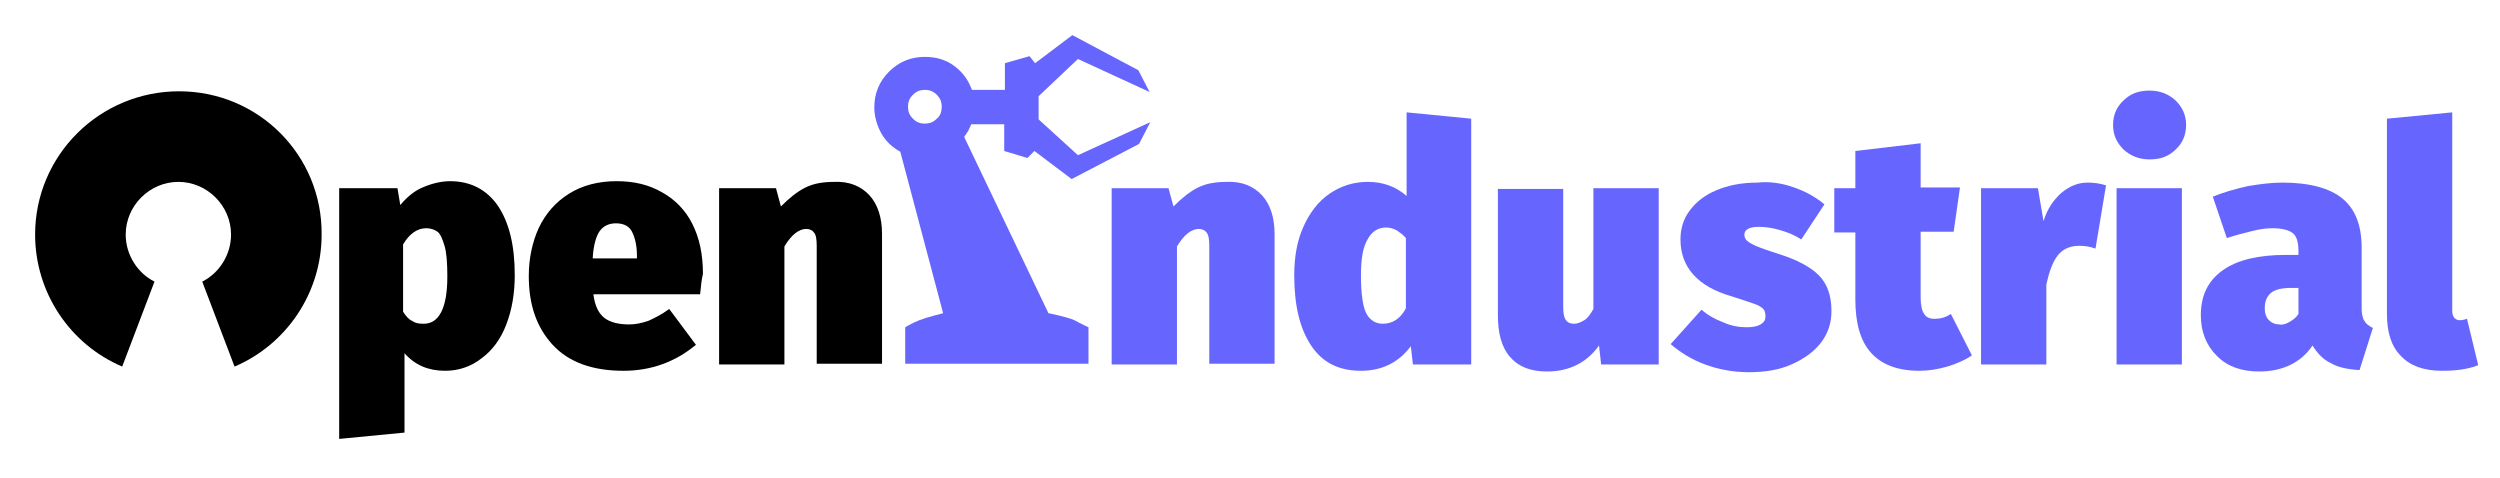 <?xml version="1.0" encoding="utf-8"?>
<!-- Generator: Adobe Illustrator 28.1.0, SVG Export Plug-In . SVG Version: 6.00 Build 0)  -->
<svg
  version="1.1"
  id="Layer_1"
  xmlns="http://www.w3.org/2000/svg"
  xmlns:xlink="http://www.w3.org/1999/xlink"
  x="0px"
  y="0px"
  viewBox="0 0 356 68"
  style="enable-background: new 0 0 356 68"
  xml:space="preserve"
>
  <style type="text/css">
  .st0 {
    fill: #6666ff;
  }
  </style>
  <path
    d="M70.9,29.3c1.6,2.4,2.4,5.6,2.4,9.9c0,2.6-0.4,4.9-1.2,7c-0.8,2.1-2,3.7-3.5,4.8c-1.5,1.2-3.3,1.8-5.2,1.8
	c-2.4,0-4.3-0.8-5.8-2.5v11.3l-9.3,0.9V26.8h8.3l0.4,2.4c1-1.2,2.1-2.1,3.4-2.6c1.2-0.5,2.5-0.8,3.7-0.8C67,25.8,69.3,27,70.9,29.3z
	 M63.7,39.4c0-1.9-0.1-3.4-0.4-4.4c-0.3-1-0.6-1.7-1-2s-1-0.5-1.6-0.5c-1.3,0-2.4,0.8-3.3,2.3v9.6c0.4,0.6,0.8,1.1,1.3,1.3
	c0.4,0.3,0.9,0.4,1.5,0.4C62.5,46.2,63.7,43.9,63.7,39.4z"
  />
  <path
    d="M99.7,41.9H84.5c0.2,1.7,0.8,2.8,1.6,3.4s2,0.9,3.5,0.9c0.9,0,1.8-0.2,2.7-0.5c0.9-0.4,1.9-0.9,3-1.7l3.8,5.1
	c-3,2.5-6.5,3.7-10.3,3.7c-4.4,0-7.8-1.2-10.1-3.7c-2.3-2.5-3.4-5.7-3.4-9.8c0-2.5,0.5-4.8,1.4-6.8c1-2.1,2.4-3.7,4.3-4.9
	c1.9-1.2,4.2-1.8,6.8-1.8c2.5,0,4.6,0.5,6.5,1.6c1.8,1,3.3,2.5,4.3,4.5c1,2,1.5,4.3,1.5,7.1C99.9,39.8,99.8,40.8,99.7,41.9z
	 M90.7,36.4c0-1.5-0.3-2.6-0.7-3.4c-0.4-0.8-1.2-1.2-2.3-1.2c-1,0-1.8,0.4-2.3,1.1c-0.5,0.7-0.9,2-1,3.9h6.3V36.4z"
  />
  <path
    d="M123.8,27.8c1.2,1.3,1.8,3.2,1.8,5.5v18.5h-9.3V35c0-0.9-0.1-1.6-0.4-1.9c-0.2-0.3-0.6-0.5-1.1-0.5c-1,0-2.1,0.8-3.1,2.5
	v16.8h-9.3V26.8h8.1l0.7,2.6c1.2-1.2,2.3-2.1,3.5-2.7c1.2-0.6,2.6-0.8,4.1-0.8C120.9,25.8,122.6,26.5,123.8,27.8z"
  />
  <path
    class="st0"
    d="M179.7,27.8c1.2,1.3,1.8,3.2,1.8,5.5v18.5h-9.3V35c0-0.9-0.1-1.6-0.4-1.9c-0.2-0.3-0.6-0.5-1.1-0.5
	c-1,0-2.1,0.8-3.1,2.5v16.8h-9.3V26.8h8.1l0.7,2.6c1.2-1.2,2.3-2.1,3.5-2.7c1.2-0.6,2.6-0.8,4.1-0.8
	C176.8,25.8,178.5,26.5,179.7,27.8z"
  />
  <path
    class="st0"
    d="M209.5,16.9v35h-8.3l-0.3-2.6c-1.8,2.4-4.2,3.5-7.1,3.5c-3.2,0-5.5-1.2-7.1-3.6c-1.6-2.4-2.4-5.7-2.4-10
	c0-2.6,0.4-4.9,1.3-6.9s2.1-3.6,3.7-4.7c1.6-1.1,3.4-1.7,5.5-1.7c2.2,0,4,0.7,5.5,2V16L209.5,16.9z M200.2,43.9V33.9
	c-0.4-0.5-0.9-0.8-1.3-1.1c-0.4-0.2-0.9-0.4-1.5-0.4c-1.1,0-2,0.5-2.6,1.6c-0.7,1.1-1,2.8-1,5.2c0,2.8,0.3,4.6,0.8,5.5
	c0.5,0.9,1.3,1.4,2.3,1.4C198.3,46.1,199.4,45.4,200.2,43.9z"
  />
  <path
    class="st0"
    d="M236.1,51.9H228l-0.3-2.7c-1.7,2.4-4.2,3.7-7.4,3.7c-2.4,0-4.1-0.7-5.3-2.1s-1.7-3.4-1.7-5.9v-18h9.3v16.8
	c0,0.9,0.1,1.5,0.4,1.9c0.3,0.4,0.7,0.5,1.2,0.5c0.4,0,0.9-0.2,1.4-0.5c0.5-0.3,0.9-0.9,1.3-1.6V26.8h9.3V51.9z"
  />
  <path
    class="st0"
    d="M255.5,26.7c1.7,0.6,3.1,1.4,4.3,2.4l-3.3,5c-0.9-0.6-1.9-1-2.9-1.3s-2.1-0.5-3.1-0.5c-1.4,0-2.1,0.4-2.1,1.1
	c0,0.3,0.1,0.6,0.3,0.8c0.2,0.2,0.6,0.5,1.3,0.8c0.7,0.3,1.8,0.7,3.4,1.2c2.5,0.8,4.4,1.8,5.6,3c1.2,1.2,1.8,2.9,1.8,5.1
	c0,1.7-0.5,3.2-1.5,4.5c-1,1.3-2.4,2.3-4.2,3.1s-3.8,1.1-6.1,1.1c-2.2,0-4.3-0.4-6.2-1.1c-1.9-0.7-3.5-1.7-4.9-2.9l4.4-4.9
	c0.9,0.8,2,1.4,3.1,1.8c1.1,0.5,2.2,0.7,3.3,0.7c0.8,0,1.5-0.1,2-0.4c0.5-0.3,0.7-0.6,0.7-1.2c0-0.4-0.1-0.8-0.3-1
	c-0.2-0.2-0.6-0.5-1.2-0.7c-0.6-0.2-1.7-0.6-3.3-1.1c-4.9-1.4-7.3-4.2-7.3-8.1c0-1.5,0.4-2.9,1.3-4.1c0.9-1.2,2.1-2.2,3.8-2.9
	c1.6-0.7,3.6-1.1,5.9-1.1C252,25.8,253.8,26.1,255.5,26.7z"
  />
  <path
    class="st0"
    d="M280.8,50.6c-1,0.7-2.2,1.2-3.5,1.6c-1.4,0.4-2.7,0.6-4,0.6c-3.1,0-5.4-0.9-6.9-2.6c-1.5-1.7-2.2-4.2-2.2-7.6
	v-9.5h-3v-6.3h3v-5.3l9.3-1.1v6.3h5.6l-0.9,6.3h-4.7v9.4c0,1.1,0.2,1.9,0.5,2.3c0.3,0.5,0.8,0.7,1.5,0.7c0.8,0,1.6-0.2,2.3-0.7
	L280.8,50.6z"
  />
  <path
    class="st0"
    d="M299.9,26.4l-1.5,9c-0.8-0.3-1.6-0.4-2.3-0.4c-1.4,0-2.4,0.5-3.1,1.4s-1.2,2.3-1.6,4.1v11.4h-9.3V26.8h8.1
	l0.8,4.7c0.5-1.7,1.4-3,2.5-4c1.2-1,2.4-1.5,3.8-1.5C298.1,26,299,26.1,299.9,26.4z"
  />
  <path
    class="st0"
    d="M309.8,14.3c1,1,1.5,2.1,1.5,3.5s-0.5,2.6-1.5,3.5c-1,1-2.2,1.4-3.7,1.4s-2.7-0.5-3.7-1.4c-1-1-1.5-2.1-1.5-3.5
	s0.5-2.6,1.5-3.5c1-1,2.2-1.4,3.7-1.4S308.8,13.4,309.8,14.3z M310.7,26.8v25.1h-9.3V26.8H310.7z"
  />
  <path
    class="st0"
    d="M336.7,45.7c0.2,0.4,0.6,0.7,1.2,1l-1.9,6c-1.7-0.1-3.1-0.4-4.1-1c-1.1-0.5-1.9-1.4-2.6-2.5
	c-1.6,2.4-4.2,3.7-7.6,3.7c-2.5,0-4.5-0.7-6-2.2c-1.5-1.5-2.3-3.4-2.3-5.8c0-2.8,1-4.9,3.1-6.4c2.1-1.5,5.1-2.2,9-2.2h1.8v-0.6
	c0-1.3-0.3-2.1-0.8-2.5c-0.5-0.4-1.5-0.7-2.9-0.7c-0.8,0-1.7,0.1-2.9,0.4s-2.4,0.6-3.6,1l-2-5.9c1.5-0.6,3.2-1.1,5-1.5
	c1.8-0.3,3.4-0.5,4.9-0.5c3.9,0,6.8,0.8,8.6,2.3c1.8,1.5,2.7,3.8,2.7,7v8.6C336.3,44.6,336.4,45.3,336.7,45.7z M326.1,45.8
	c0.5-0.3,0.9-0.6,1.2-1.1v-3.7h-1c-1.3,0-2.3,0.2-2.9,0.7c-0.6,0.5-0.9,1.2-0.9,2.2c0,0.7,0.2,1.3,0.6,1.7s0.9,0.6,1.5,0.6
	C325.1,46.3,325.6,46.1,326.1,45.8z"
  />
  <path
    class="st0"
    d="M341.9,50.7c-1.4-1.4-2-3.4-2-6V16.9l9.3-0.9v28.3c0,0.8,0.4,1.3,1.1,1.3c0.3,0,0.7-0.1,1-0.2l1.6,6.6
	c-1.5,0.6-3.2,0.8-5.2,0.8C345.2,52.8,343.2,52.1,341.9,50.7z"
  />
  <path
    d="M25.5,13L25.5,13C14.2,13,5,22.1,5,33.4c0,8.2,4.9,15.6,12.4,18.8l4.6-12.1c-2.4-1.2-4.1-3.8-4.1-6.7c0-4.1,3.4-7.5,7.5-7.5
	s7.5,3.4,7.5,7.5c0,2.9-1.7,5.5-4.1,6.7l4.6,12.1c7.3-3.1,12.4-10.4,12.4-18.8C45.9,22.1,36.8,13,25.5,13z"
  />
  <path
    class="st0"
    d="M153.5,22.1l-5.6-5.1v-3.3l5.6-5.3l10.2,4.7l-1.6-3.1L152.7,5l-5.3,4l-0.8-1l-3.5,1v3.8h-4.7
	c-0.5-1.4-1.3-2.5-2.5-3.4c-1.2-0.9-2.6-1.3-4.2-1.3c-2,0-3.7,0.7-5.1,2.1s-2.1,3.1-2.1,5.1c0,1.3,0.4,2.6,1,3.7
	c0.7,1.2,1.6,2,2.7,2.6l6.1,23c0,0-2.4,0.6-3.4,1s-2,1-2,1v5.2h26.1v-5.2c0,0-1.1-0.5-2-1c-1.1-0.5-3.7-1-3.7-1l-12-25.1
	c0.2-0.3,0.4-0.6,0.6-0.9c0.1-0.3,0.3-0.6,0.4-0.9h4.7v3.8l3.3,1l1-1l5.3,4l9.6-5l1.6-3.1L153.5,22.1z M133.4,16.9
	c-0.5,0.5-1,0.7-1.7,0.7c-0.7,0-1.2-0.2-1.7-0.7c-0.5-0.5-0.7-1-0.7-1.7c0-0.7,0.2-1.2,0.7-1.7c0.5-0.5,1-0.7,1.7-0.7
	c0.7,0,1.2,0.2,1.7,0.7c0.5,0.5,0.7,1,0.7,1.7C134.1,15.9,133.9,16.5,133.4,16.9z"
  />
</svg>
